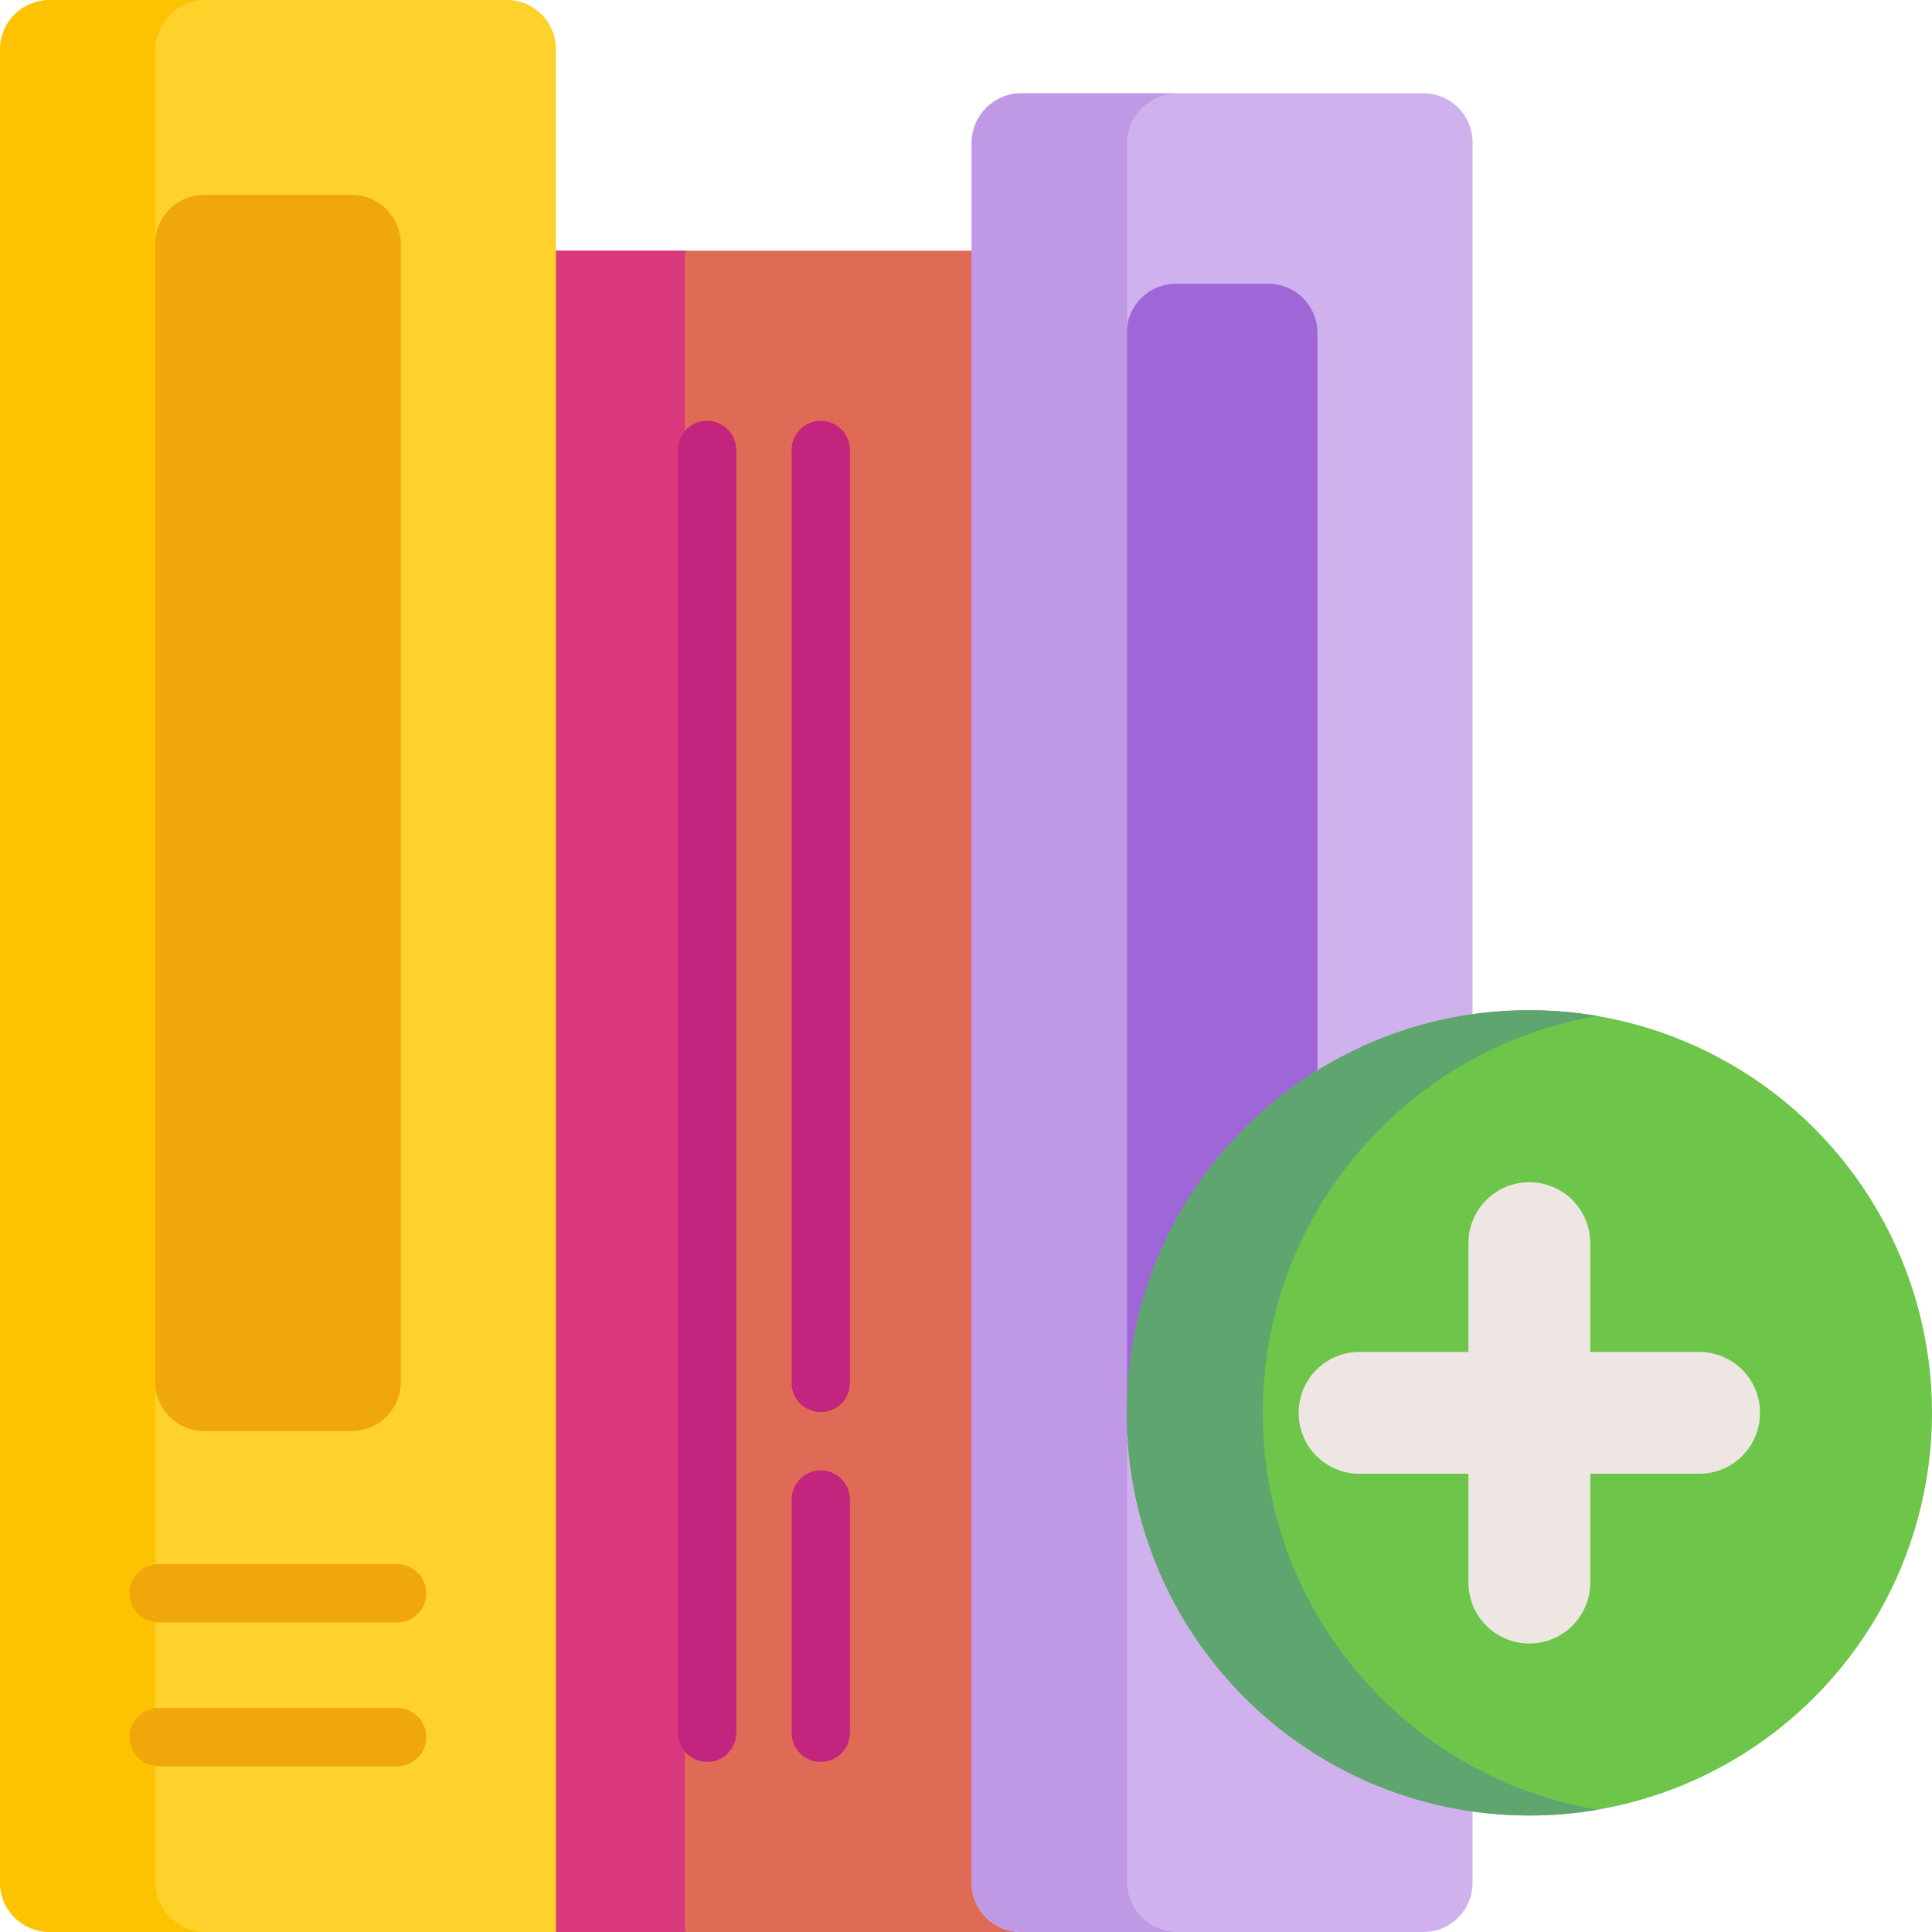 <svg id="Layer_1" enable-background="new 0 0 512 512" height="512" viewBox="0 0 512 512" width="512" 
    xmlns="http://www.w3.org/2000/svg">
    <path d="m268.767 512h-133.703c-.345 0-.625-.28-.625-.625v-444.303c0-.345.28-.625.625-.625h133.704c.345 0 .625.28.625.625v444.303c-.001.345-.28.625-.626.625z" fill="#df6b57"/>
    <path d="m182.126 512h-47.048c-.35 0-.639-.288-.639-.639v-444.276c0-.35.288-.639.639-.639h47.048c-.35 0-.639.288-.639.639v444.276c0 .351.288.639.639.639z" fill="#da387d"/>
    <path d="m147.318 512h-134.318c-7.18 0-13-5.82-13-13v-486c0-7.18 5.82-13 13-13h121.318c7.18 0 13 5.82 13 13z" fill="#fed22b"/>
    <path d="m93.211 379.235h-39.104c-7.18 0-13-5.82-13-13v-301.597c0-7.18 5.82-13 13-13h39.103c7.18 0 13 5.82 13 13v301.598c.001 7.179-5.82 12.999-12.999 12.999z" fill="#f0a70a"/>
    <path d="m377.24 512h-106.742c-7.18 0-13-5.82-13-13v-461.276c0-7.18 5.82-13 13-13h106.742c7.18 0 13 5.82 13 13v461.276c0 7.18-5.82 13-13 13z" fill="#cfb2ed"/>
    <path d="m349.133 380.309h-50.528v-292.106c0-7.18 5.82-13 13-13h24.528c7.18 0 13 5.82 13 13z" fill="#9f66d8"/>
    <circle cx="405.29" cy="374.42" fill="#6dc54a" r="106.71"/>
    <path d="m450.34 358.281h-28.91v-28.845c0-8.914-7.226-16.14-16.14-16.14-8.913 0-16.139 7.226-16.139 16.14v28.845h-28.91c-8.878 0-16.074 7.197-16.074 16.074v.13c0 8.878 7.197 16.074 16.074 16.074h28.91v28.845c0 8.914 7.226 16.139 16.139 16.139 8.914 0 16.14-7.226 16.14-16.139v-28.844h28.91c8.878 0 16.075-7.197 16.075-16.074v-.13c-.001-8.879-7.198-16.075-16.075-16.075z" fill="#eee6e3"/>
    <path d="m54.514 512h-41.122c-7.396 0-13.392-5.996-13.392-13.392v-485.216c0-7.396 5.996-13.392 13.392-13.392h41.121c-7.397 0-13.392 5.996-13.392 13.392v485.215c0 7.397 5.996 13.393 13.393 13.393z" fill="#fdc202"/>
    <path d="m312.059 512h-41.173c-7.397 0-13.392-5.996-13.392-13.392v-460.491c0-7.397 5.996-13.392 13.392-13.392h41.173c-7.397 0-13.392 5.996-13.392 13.392v460.491c0 7.396 5.995 13.392 13.392 13.392z" fill="#bf98e6"/>
    <path d="m423.322 479.601c-5.862 1.01-11.888 1.525-18.028 1.525-58.937 0-106.716-47.77-106.716-106.706s47.78-106.706 106.716-106.706c6.14 0 12.167.515 18.028 1.525-50.355 8.561-88.688 52.395-88.688 105.181s38.333 96.62 88.688 105.181z" fill="#5ea570"/>
    <path d="m42.079 429.972h63.16c4.267 0 7.726-3.459 7.726-7.726s-3.459-7.726-7.726-7.726h-63.16c-4.267 0-7.726 3.459-7.726 7.726s3.459 7.726 7.726 7.726z" fill="#f0a70a"/>
    <path d="m105.239 452.636h-63.16c-4.267 0-7.726 3.459-7.726 7.726s3.459 7.726 7.726 7.726h63.16c4.267 0 7.726-3.459 7.726-7.726s-3.459-7.726-7.726-7.726z" fill="#f0a70a"/>
    <g fill="#c3247d">
        <path d="m187.387 111.517c-4.267 0-7.726 3.459-7.726 7.726v339.96c0 4.267 3.459 7.726 7.726 7.726s7.726-3.459 7.726-7.726v-339.96c.001-4.267-3.459-7.726-7.726-7.726z"/>
        <path d="m217.51 389.666c-4.267 0-7.726 3.459-7.726 7.726v61.811c0 4.267 3.459 7.726 7.726 7.726s7.726-3.459 7.726-7.726v-61.811c0-4.267-3.459-7.726-7.726-7.726z"/>
        <path d="m217.51 111.517c-4.267 0-7.726 3.459-7.726 7.726v247.243c0 4.267 3.459 7.726 7.726 7.726s7.726-3.459 7.726-7.726v-247.243c0-4.267-3.459-7.726-7.726-7.726z"/>
    </g>
</svg>